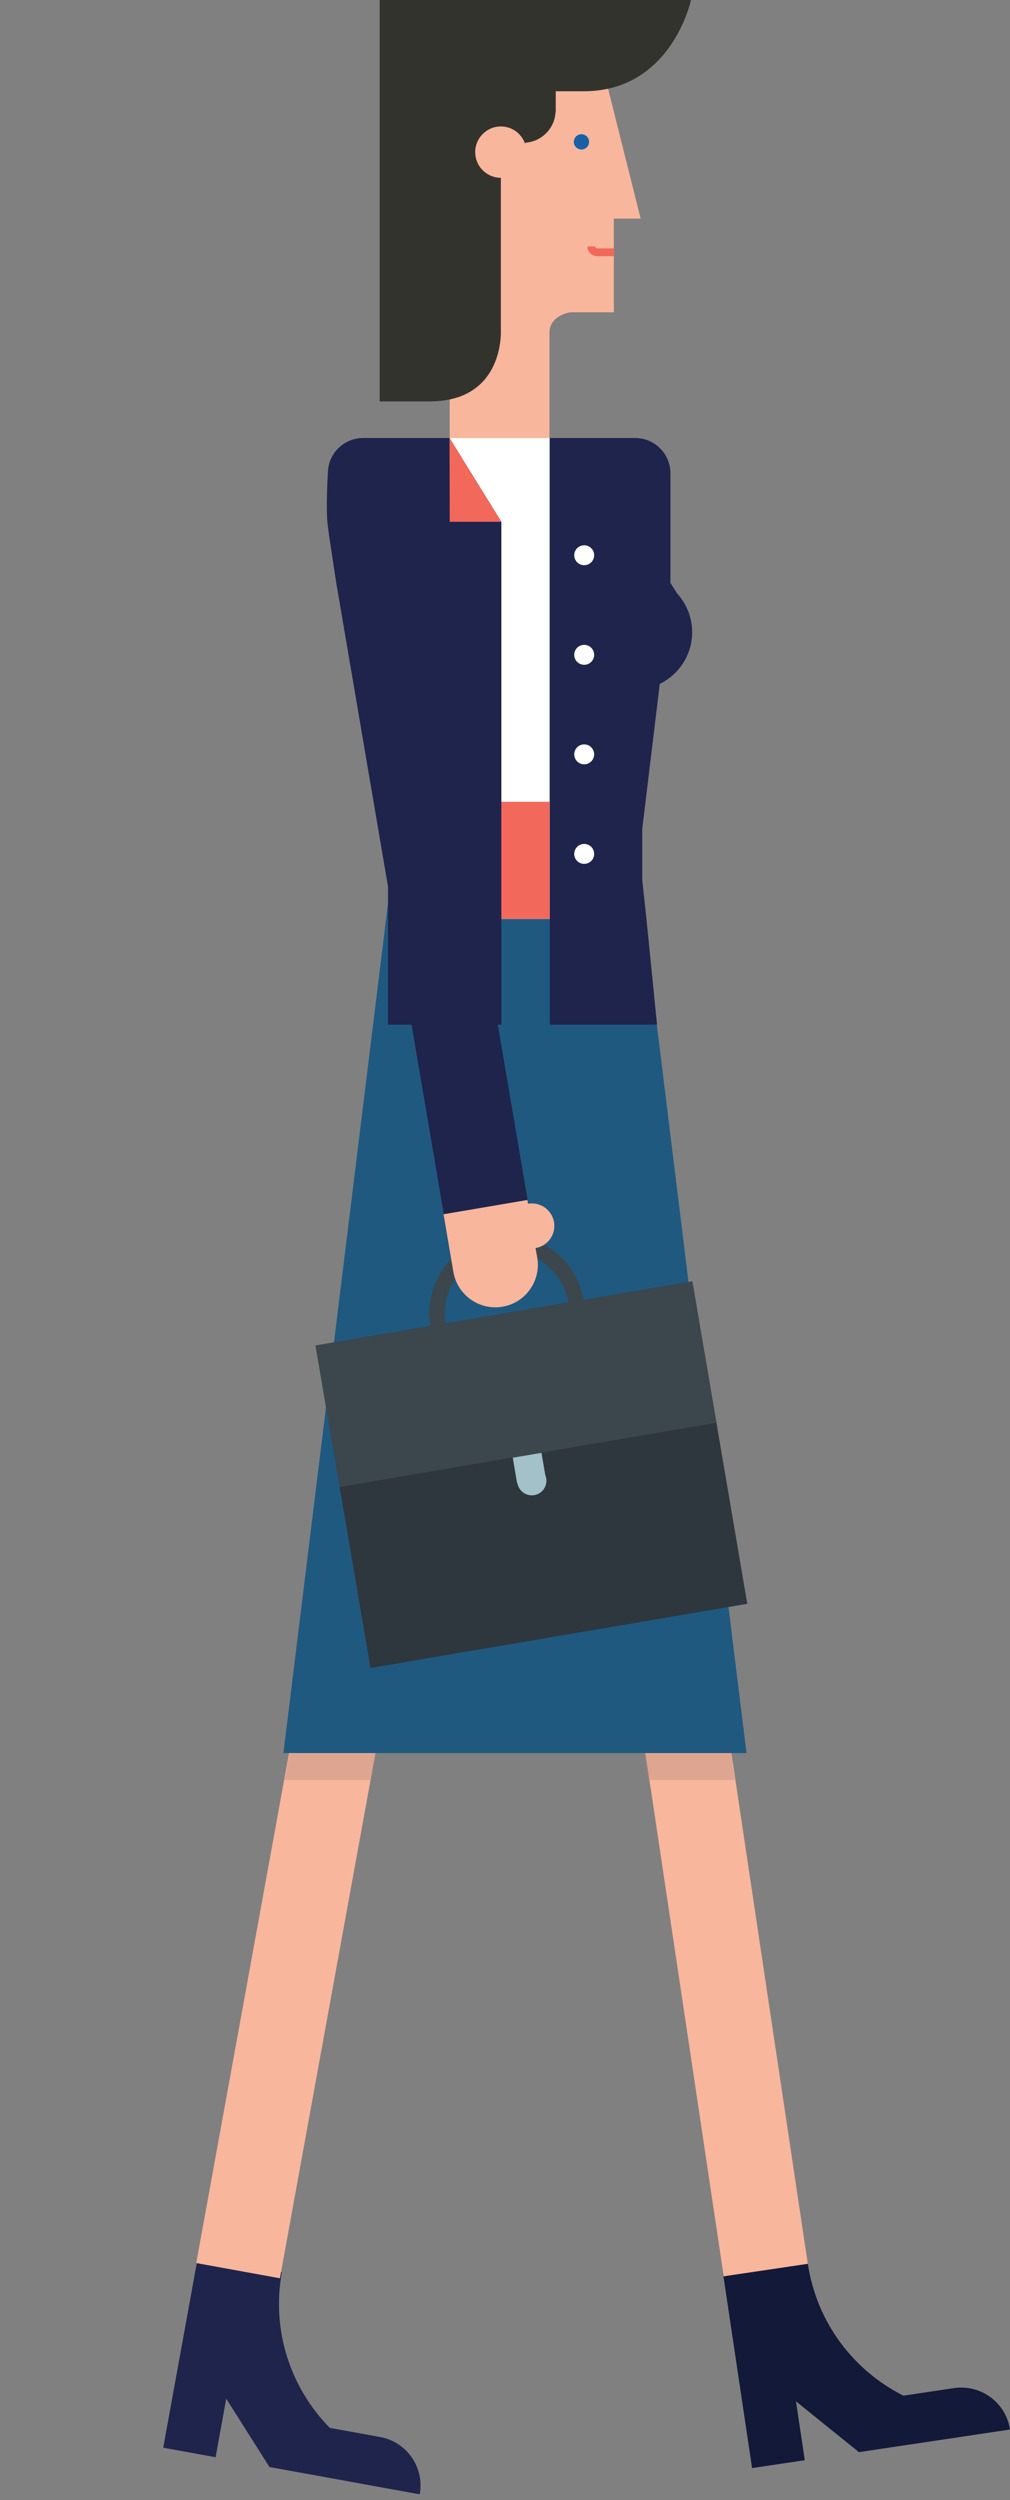 <?xml version="1.0" encoding="utf-8"?>
<!-- Generator: Adobe Illustrator 16.0.0, SVG Export Plug-In . SVG Version: 6.00 Build 0)  -->
<!DOCTYPE svg PUBLIC "-//W3C//DTD SVG 1.1//EN" "http://www.w3.org/Graphics/SVG/1.1/DTD/svg11.dtd">
<svg version="1.1" id="Layer_1" xmlns="http://www.w3.org/2000/svg" xmlns:xlink="http://www.w3.org/1999/xlink" x="0px" y="0px"
	 width="69.642px" height="172.382px" viewBox="0 0 69.642 172.382" enable-background="new 0 0 69.642 172.382"
	 xml:space="preserve">
<rect x="0" y="0" width="69.642" height="172.382" fill="#808080" stroke="none"/>
<g>
	<g>
		
			<rect x="44.197" y="79.986" transform="matrix(0.989 -0.148 0.148 0.989 -17.037 8.277)" fill="#F8B69C" width="5.862" height="77.376"/>
		<path fill="#131938" d="M65.779,164.663c-0.051,0.01-0.101,0.016-0.149,0.023l-0.001-0.002l-3.34,0.5
			c-3.419-1.725-5.976-5.023-6.585-9.092l-5.82,0.865l0.469,3.141l0.524,3.508l0.981,6.57l3.634-0.543l-0.608-4.059l4.341,3.504
			l3.694-0.553L66.431,168l3.21-0.482C69.363,165.665,67.633,164.387,65.779,164.663z"/>
		<polygon opacity="0.4" fill="#B78D7E" points="50.657,122.727 44.698,122.727 44.451,120.877 50.408,120.877 		"/>
	</g>
	<g>
		<path fill="#1F244C" d="M26.208,168.034c-0.05-0.008-0.102-0.016-0.149-0.021v-0.006l-3.319-0.602
			c-2.684-2.73-4.041-6.68-3.305-10.73l-5.791-1.051l-0.566,3.119l-0.635,3.492l-1.189,6.537l3.612,0.658l0.733-4.037l2.982,4.713
			l3.675,0.664l3.492,0.639l3.195,0.576C29.279,170.141,28.054,168.37,26.208,168.034z"/>
		<g>
			
				<rect x="20.461" y="79.787" transform="matrix(0.984 0.179 -0.179 0.984 21.531 -2.273)" fill="#F8B69C" width="5.863" height="77.378"/>
		</g>
		<polygon opacity="0.4" fill="#B78D7E" points="25.582,122.727 19.624,122.727 19.969,120.877 25.928,120.877 		"/>
	</g>
	<g>
		<g>
			
				<rect x="35.363" y="82.283" transform="matrix(0.993 0.12 -0.12 0.993 10.143 -3.998)" fill="#F8B69C" width="5.86" height="0"/>
			<circle fill="#F8B69C" cx="40.988" cy="84.451" r="1.549"/>
			<polygon fill="#F8B69C" points="40.73,86.536 34.912,85.834 35.235,83.162 35.384,81.932 41.201,82.634 			"/>
			<path fill="#F8B69C" d="M40.722,86.654c-0.194,1.606-1.656,2.756-3.264,2.561c-1.609-0.193-2.753-1.658-2.56-3.266
				c0.194-1.607,1.654-2.753,3.263-2.559C39.769,83.583,40.916,85.045,40.722,86.654z"/>
		</g>
		
			<rect x="37.905" y="40.004" transform="matrix(0.993 0.12 -0.12 0.993 7.636 -4.455)" fill="#1F244C" width="5.86" height="42.432"/>
	</g>
	<polygon fill="#1F5980" points="19.542,120.877 51.473,120.877 44.272,62.384 26.742,62.384 	"/>
	<g>
		<path fill="#F8B69C" d="M41.116,2.872l3.059,12.204h-1.849v6.458h-3.004c0,0-1.436,0.18-1.436,1.435c0,0.539,0,4.977,0,7.129
			v2.511H31.01v-1.611V2.649h9.927L41.116,2.872z"/>
		<circle fill="#1960A6" cx="40.092" cy="9.781" r="0.527"/>
		<path fill="#F2695B" d="M41.182,17.127c-0.077,0-0.138-0.062-0.138-0.139h-0.54c0,0.374,0.304,0.677,0.677,0.677h1.154v-0.538
			H41.182z"/>
		<path fill="#33332E" d="M26.179,0v27.677c0,0,1.735,0,3.446,0c5.187,0,4.911-4.911,4.911-4.911V12.259
			c-0.978,0-1.769-0.793-1.769-1.77c0-0.979,0.795-1.77,1.771-1.77c0.775,0,1.427,0.497,1.669,1.194L36.23,9.84
			c1.132-0.082,2.027-0.997,2.079-2.134h0.011V6.292c0.506,0,1.138,0,1.931,0c6.07,0,7.395-6.292,7.395-6.292H26.179z"/>
	</g>
	<path fill="#1F244C" d="M46.686,40.916h0.004l-0.461-0.718v-1.59v-2.617v-3.358c0-1.34-1.09-2.432-2.432-2.432h-3.99h-1.909h-6.959
		h-4.165h-1.735c-1.342,0-2.431,1.091-2.431,2.432c0,0-0.163,2.503,0,3.662s-0.012,0-0.012,0l0.635,4.203h3.543v19.067h-0.019V70.65
		h7.816v-7.359h3.34v7.359h7.392l-0.729-7.289l-0.289-2.694V47.519c1.941-0.26,3.44-1.919,3.44-3.931
		C47.726,42.56,47.33,41.624,46.686,40.916z"/>
	<polygon fill="#FFFFFF" points="30.996,30.201 34.57,35.98 34.57,63.361 37.899,63.361 37.899,38.88 37.899,34.759 37.899,30.201 	
		"/>
	<polygon fill="#F2695B" points="30.996,30.201 34.57,35.978 31.01,35.978 	"/>
	<g>
		<circle fill="#FFFFFF" cx="40.281" cy="38.285" r="0.687"/>
		<circle fill="#FFFFFF" cx="40.281" cy="45.151" r="0.687"/>
		<path fill="#FFFFFF" d="M40.968,52.011c0,0.382-0.308,0.69-0.687,0.69c-0.378,0-0.687-0.308-0.687-0.69
			c0-0.376,0.309-0.685,0.687-0.685C40.66,51.326,40.968,51.635,40.968,52.011z"/>
		<circle fill="#FFFFFF" cx="40.281" cy="58.877" r="0.687"/>
	</g>
	<rect x="34.57" y="55.284" fill="#F2695B" width="3.329" height="8.077"/>
	<g>
		<g>
			<g>
				
					<rect x="23.439" y="90.393" transform="matrix(0.986 -0.168 0.168 0.986 -16.541 7.586)" fill="#2E373E" width="26.352" height="22.552"/>
				<g>
					
						<rect x="35.509" y="100.294" transform="matrix(0.986 -0.168 0.168 0.986 -16.505 7.586)" fill="#A2C1C9" width="2.008" height="1.779"/>
					<circle fill="#A2C1C9" cx="36.67" cy="102.101" r="1.005"/>
				</g>
				
					<rect x="22.377" y="90.483" transform="matrix(0.986 -0.168 0.168 0.986 -15.509 7.319)" fill="#3C474D" width="26.351" height="9.89"/>
			</g>
			<path fill="#3C474D" d="M40.247,89.633l-1.062,0.18c-0.396-2.328-2.612-3.899-4.943-3.501c-2.329,0.396-3.902,2.613-3.506,4.941
				l-1.061,0.18c-0.496-2.916,1.472-5.689,4.386-6.186C36.976,84.75,39.75,86.719,40.247,89.633z"/>
		</g>
		<g>
			<g>
				
					<rect x="30.54" y="83.217" transform="matrix(0.986 -0.168 0.168 0.986 -13.491 6.798)" fill="#F8B69C" width="5.862" height="0"/>
				<circle fill="#F8B69C" cx="36.674" cy="84.527" r="1.549"/>
				<polygon fill="#F8B69C" points="37.02,86.599 31.242,87.581 30.791,84.932 30.582,83.709 36.361,82.725 				"/>
				<path fill="#F8B69C" d="M37.045,86.713c0.273,1.6-0.802,3.116-2.399,3.387c-1.594,0.271-3.112-0.801-3.384-2.402
					c-0.272-1.594,0.805-3.112,2.399-3.382C35.258,84.043,36.774,85.119,37.045,86.713z"/>
			</g>
			
				<rect x="26.858" y="39.632" transform="matrix(0.986 -0.168 0.168 0.986 -9.912 5.873)" fill="#1F244C" width="5.862" height="43.897"/>
		</g>
	</g>
</g>
</svg>
